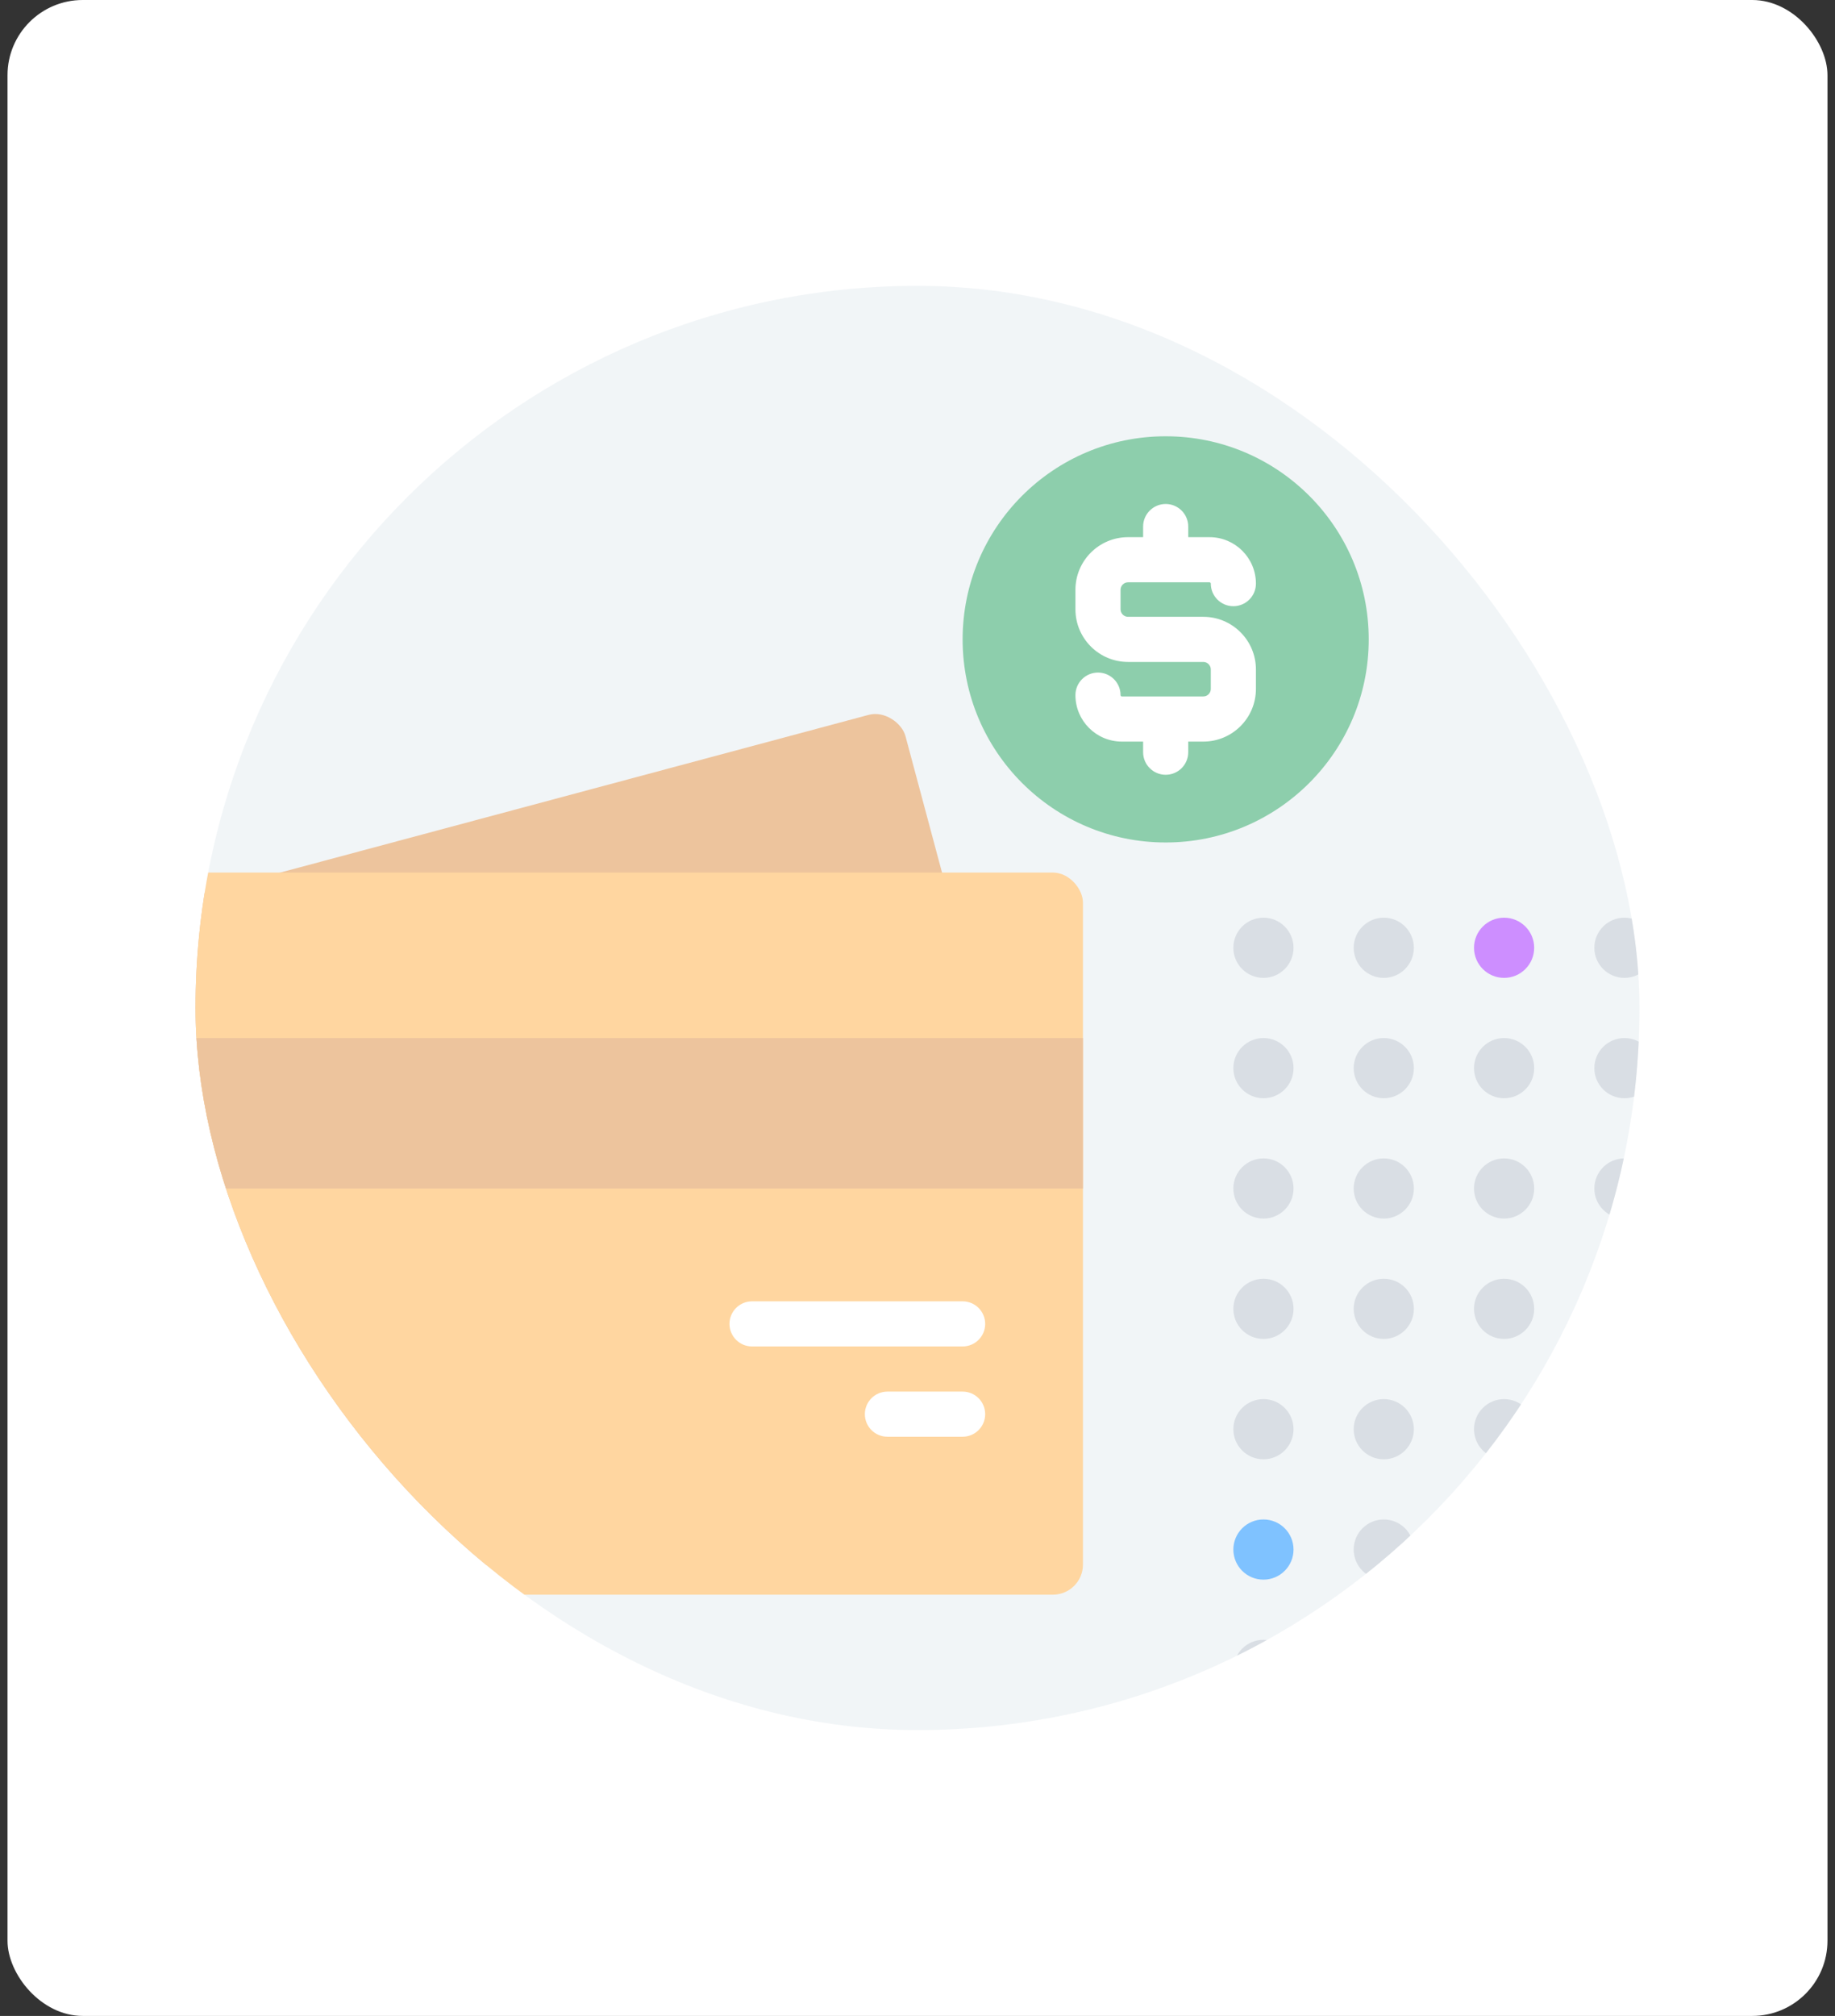 <svg width="122" height="134" viewBox="0 0 122 134" fill="none" xmlns="http://www.w3.org/2000/svg">
<rect x="0" y="0" width="122" height="134" fill="#333333" stroke="none"/>
<rect x="0.5" width="121" height="134" rx="5" fill="white"/>
<g style="mix-blend-mode:luminosity" opacity="0.5">
<g clip-path="url(#clip0_10502_53556)">
<rect x="13" y="19" width="96" height="96" rx="48" fill="#E4EBF0"/>
<rect x="-6" y="64.6" width="68" height="48" rx="2" transform="rotate(-15 -6 64.6)" fill="#DC893C"/>
<rect x="4" y="58" width="68" height="48" rx="2" fill="#FFAE41"/>
<rect x="4" y="69" width="68" height="10" fill="#DC893C"/>
<path fill-rule="evenodd" clip-rule="evenodd" d="M48.5 88C48.5 87.172 49.172 86.5 50 86.5L64 86.5C64.828 86.5 65.5 87.172 65.5 88C65.5 88.828 64.828 89.5 64 89.5L50 89.5C49.172 89.5 48.5 88.828 48.5 88Z" fill="white"/>
<path fill-rule="evenodd" clip-rule="evenodd" d="M57.5 94C57.5 93.172 58.172 92.5 59 92.5L64 92.5C64.828 92.5 65.5 93.172 65.5 94C65.5 94.828 64.828 95.5 64 95.5L59 95.5C58.172 95.5 57.5 94.828 57.5 94Z" fill="white"/>
<path d="M77.5 56C84.956 56 91 49.956 91 42.5C91 35.044 84.956 29 77.5 29C70.044 29 64 35.044 64 42.5C64 49.956 70.044 56 77.5 56Z" fill="#1C9E59"/>
<circle cx="84" cy="111" r="2" transform="rotate(-90 84 111)" fill="#B3BEC9"/>
<circle cx="92" cy="111" r="2" transform="rotate(-90 92 111)" fill="#B3BEC9"/>
<circle cx="100" cy="111" r="2" transform="rotate(-90 100 111)" fill="#F84747"/>
<circle cx="108" cy="111" r="2" transform="rotate(-90 108 111)" fill="#B3BEC9"/>
<circle cx="84" cy="103" r="2" transform="rotate(-90 84 103)" fill="#0085FF"/>
<circle cx="84" cy="95" r="2" transform="rotate(-90 84 95)" fill="#B3BEC9"/>
<circle cx="84" cy="87" r="2" transform="rotate(-90 84 87)" fill="#B3BEC9"/>
<circle cx="84" cy="79" r="2" transform="rotate(-90 84 79)" fill="#B3BEC9"/>
<circle cx="84" cy="71" r="2" transform="rotate(-90 84 71)" fill="#B3BEC9"/>
<circle cx="84" cy="63" r="2" transform="rotate(-90 84 63)" fill="#B3BEC9"/>
<circle cx="92" cy="103" r="2" transform="rotate(-90 92 103)" fill="#B3BEC9"/>
<circle cx="92" cy="95" r="2" transform="rotate(-90 92 95)" fill="#B3BEC9"/>
<circle cx="92" cy="87" r="2" transform="rotate(-90 92 87)" fill="#B3BEC9"/>
<circle cx="92" cy="79" r="2" transform="rotate(-90 92 79)" fill="#B3BEC9"/>
<circle cx="92" cy="71" r="2" transform="rotate(-90 92 71)" fill="#B3BEC9"/>
<circle cx="92" cy="63" r="2" transform="rotate(-90 92 63)" fill="#B3BEC9"/>
<circle cx="100" cy="103" r="2" transform="rotate(-90 100 103)" fill="#B3BEC9"/>
<circle cx="108" cy="103" r="2" transform="rotate(-90 108 103)" fill="#B3BEC9"/>
<circle cx="100" cy="95" r="2" transform="rotate(-90 100 95)" fill="#B3BEC9"/>
<circle cx="108" cy="95" r="2" transform="rotate(-90 108 95)" fill="#B3BEC9"/>
<circle cx="100" cy="87" r="2" transform="rotate(-90 100 87)" fill="#B3BEC9"/>
<circle cx="108" cy="87" r="2" transform="rotate(-90 108 87)" fill="#B3BEC9"/>
<circle cx="100" cy="79" r="2" transform="rotate(-90 100 79)" fill="#B3BEC9"/>
<circle cx="108" cy="79" r="2" transform="rotate(-90 108 79)" fill="#B3BEC9"/>
<circle cx="100" cy="71" r="2" transform="rotate(-90 100 71)" fill="#B3BEC9"/>
<circle cx="108" cy="71" r="2" transform="rotate(-90 108 71)" fill="#B3BEC9"/>
<circle cx="100" cy="63" r="2" transform="rotate(-90 100 63)" fill="#9C1EFF"/>
<circle cx="108" cy="63" r="2" transform="rotate(-90 108 63)" fill="#B3BEC9"/>
<path fill-rule="evenodd" clip-rule="evenodd" d="M77.5 33.5C78.328 33.5 79 34.172 79 35V35.706H80.412C82.117 35.706 83.5 37.089 83.5 38.794C83.5 39.623 82.828 40.294 82 40.294C81.172 40.294 80.5 39.623 80.5 38.794C80.5 38.745 80.46 38.706 80.412 38.706H75C74.724 38.706 74.5 38.93 74.5 39.206V40.5C74.5 40.776 74.724 41 75 41H80C81.933 41 83.5 42.567 83.5 44.5V45.794C83.5 47.727 81.933 49.294 80 49.294H79V50L77.5 50L76 50V49.294H74.588C72.883 49.294 71.5 47.911 71.5 46.206C71.5 45.377 72.172 44.706 73 44.706C73.828 44.706 74.5 45.377 74.5 46.206C74.5 46.255 74.54 46.294 74.588 46.294H77.496C77.497 46.294 77.499 46.294 77.5 46.294C77.501 46.294 77.503 46.294 77.504 46.294H80C80.276 46.294 80.5 46.07 80.5 45.794V44.5C80.5 44.224 80.276 44 80 44H75C73.067 44 71.5 42.433 71.5 40.5V39.206C71.5 37.273 73.067 35.706 75 35.706H76V35C76 34.172 76.672 33.5 77.5 33.5ZM77.5 50L76 50C76 50.828 76.672 51.5 77.5 51.5C78.328 51.5 79 50.828 79 50L77.5 50Z" fill="white"/>
</g>
</g>
<defs>
<clipPath id="clip0_10502_53556">
<rect x="13" y="19" width="96" height="96" rx="48" fill="white"/>
</clipPath>
</defs>
</svg>
